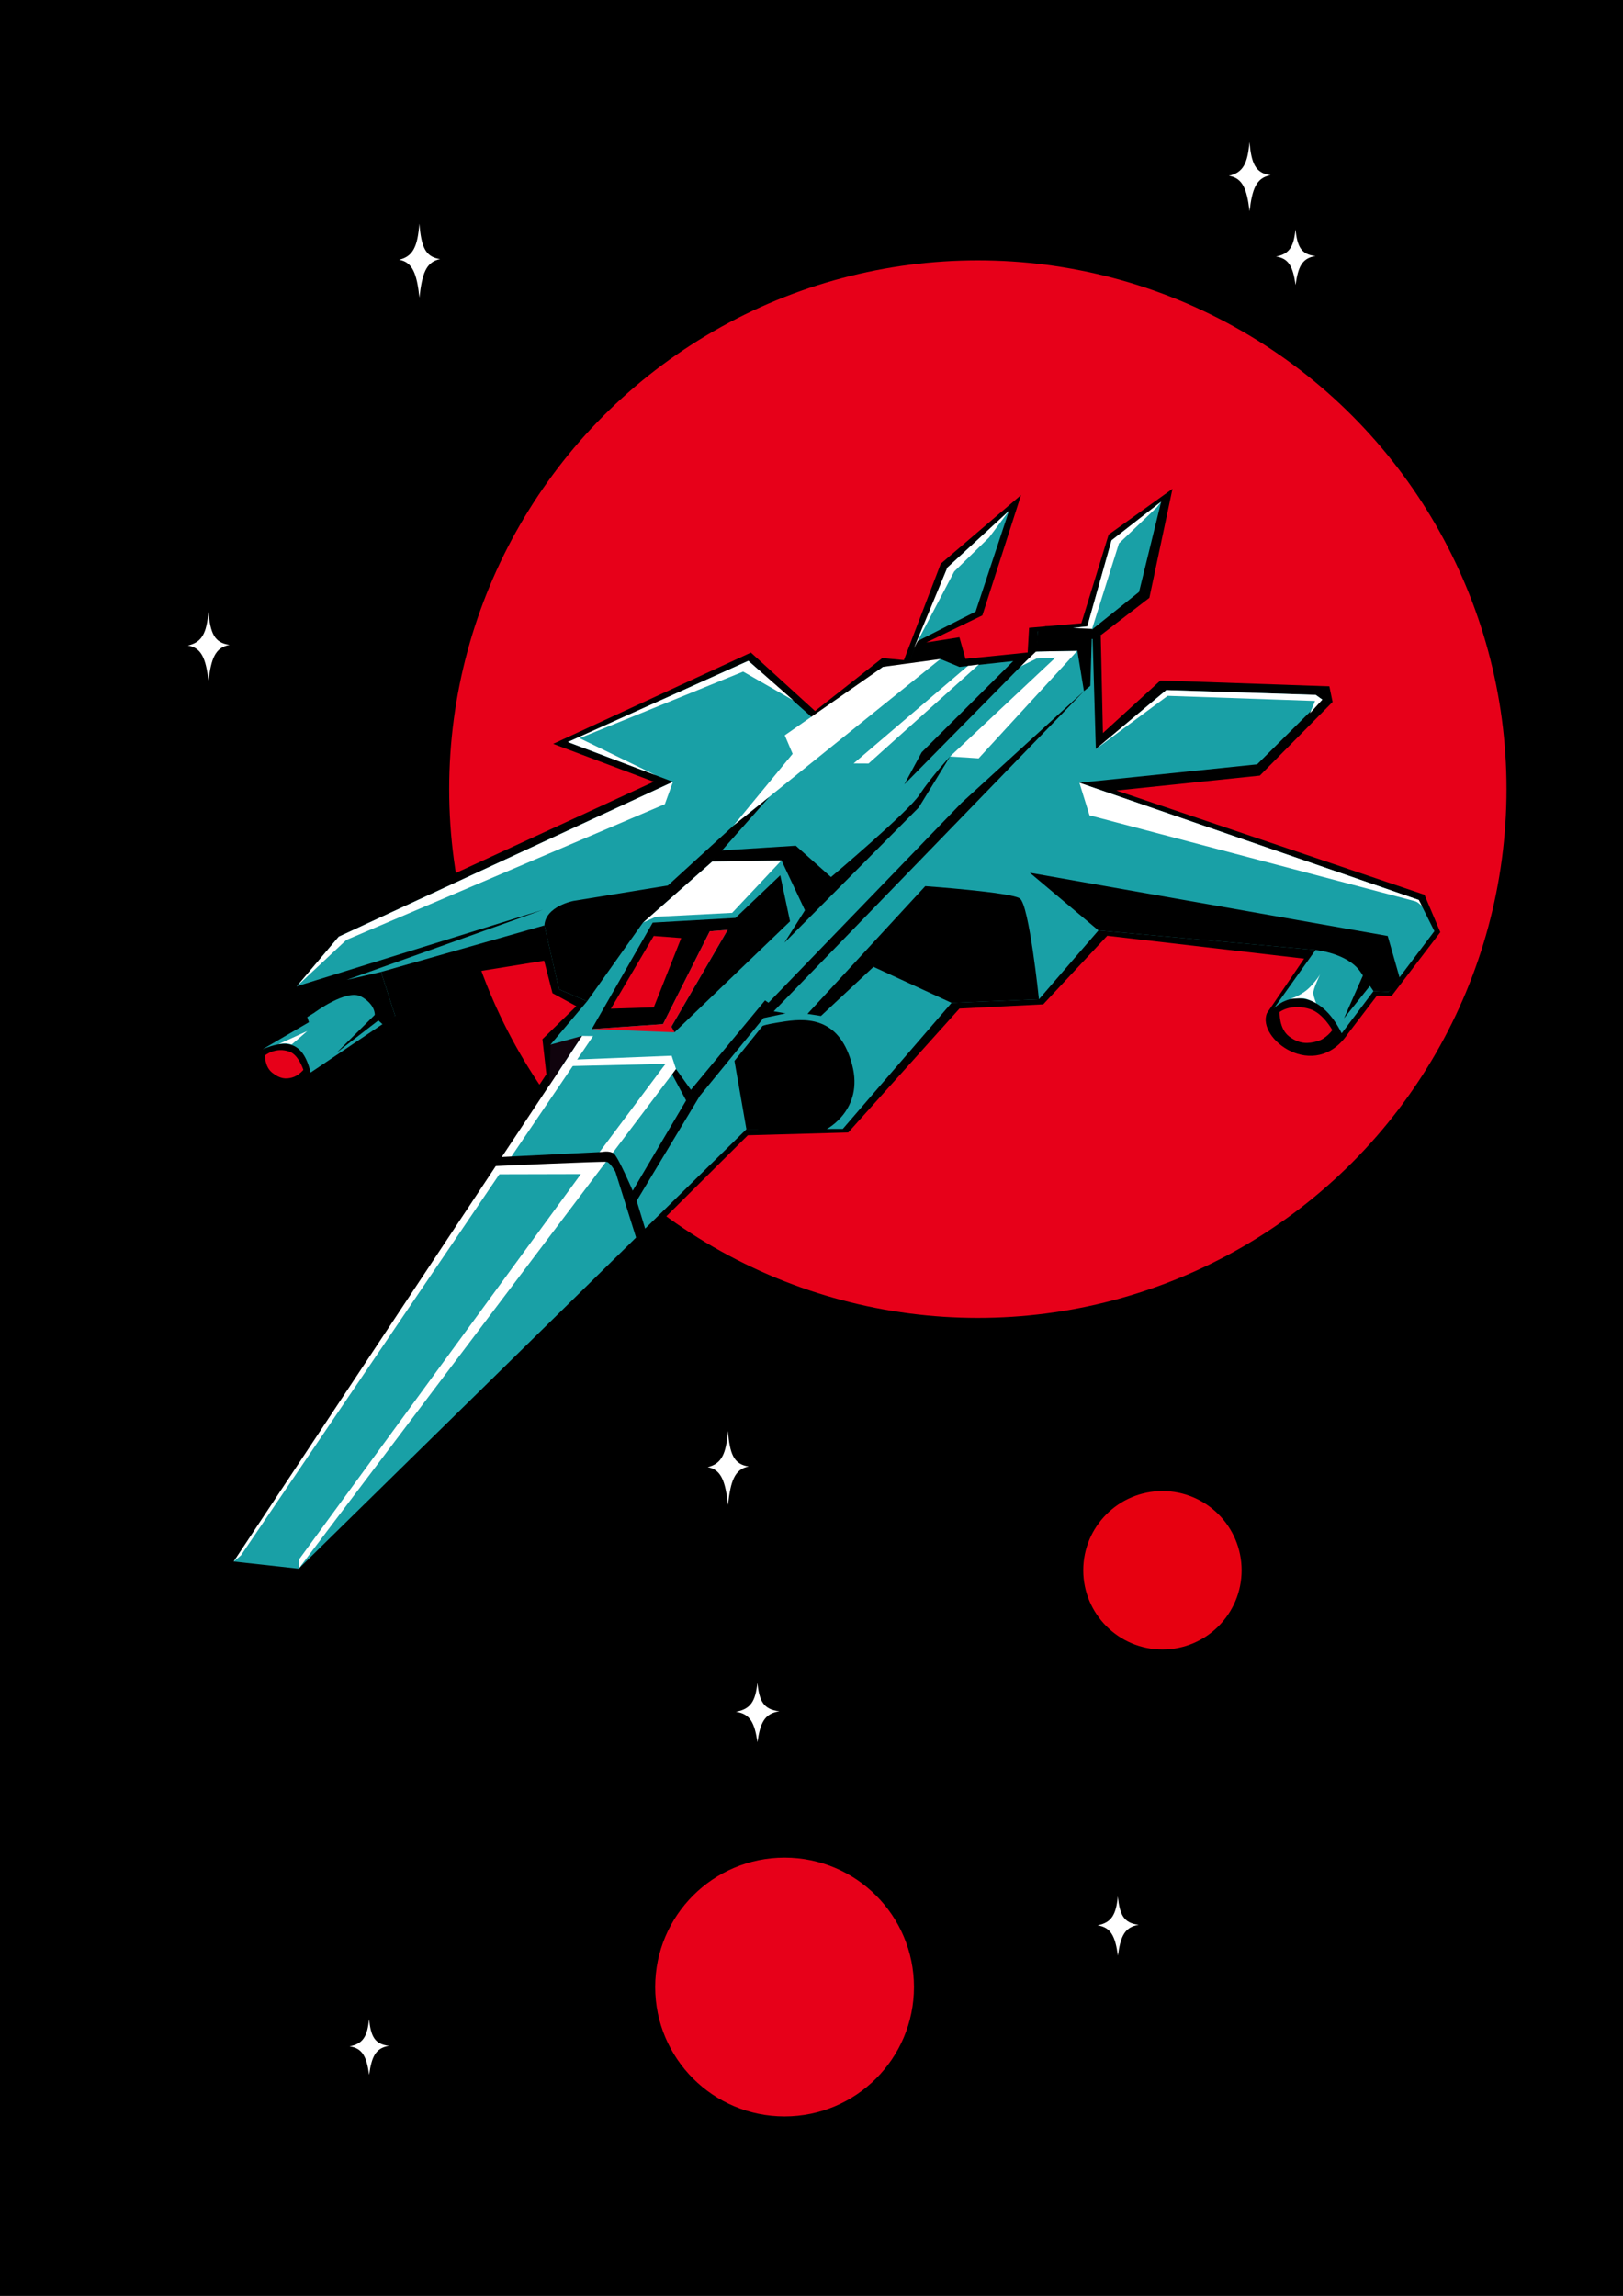 <?xml version="1.0" encoding="UTF-8" standalone="no"?>
<!-- Created with Inkscape (http://www.inkscape.org/) -->

<svg
   width="210mm"
   height="297mm"
   viewBox="0 0 210 297"
   version="1.1"
   id="svg5"
   inkscape:version="1.1.1 (3bf5ae0d25, 2021-09-20)"
   sodipodi:docname="ship.svg"
   inkscape:export-filename="D:\Projects\personal-website\model\ship.png"
   inkscape:export-xdpi="192.07001"
   inkscape:export-ydpi="192.07001"
   xmlns:inkscape="http://www.inkscape.org/namespaces/inkscape"
   xmlns:sodipodi="http://sodipodi.sourceforge.net/DTD/sodipodi-0.dtd"
   xmlns="http://www.w3.org/2000/svg"
   xmlns:svg="http://www.w3.org/2000/svg">
  <rect x="0" y="0" width="210" height="297" fill="#333333" stroke="none"/>
  <sodipodi:namedview
     id="namedview7"
     pagecolor="#ffffff"
     bordercolor="#666666"
     borderopacity="1.0"
     inkscape:pageshadow="2"
     inkscape:pageopacity="0.0"
     inkscape:pagecheckerboard="0"
     inkscape:document-units="mm"
     showgrid="false"
     inkscape:zoom="0.77771464"
     inkscape:rotation="-1"
     inkscape:cx="141.43186"
     inkscape:cy="406.92027"
     inkscape:window-width="2560"
     inkscape:window-height="1377"
     inkscape:window-x="-8"
     inkscape:window-y="-8"
     inkscape:window-maximized="1"
     inkscape:current-layer="g50127" />
  <defs
     id="defs2" />
  <g
     inkscape:label="Layer 1"
     inkscape:groupmode="layer"
     id="layer1">
    <rect
       style="opacity:1;fill:#000000;fill-opacity:1;stroke:none;stroke-width:0.322;stroke-miterlimit:4;stroke-dasharray:none;stroke-opacity:1;paint-order:markers stroke fill"
       id="rect50741"
       width="224.804"
       height="319.775"
       x="-214.982"
       y="-6.627"
       transform="scale(-1,1)" />
    <ellipse
       style="opacity:1;fill:#e70019;fill-opacity:1;stroke:none;stroke-width:0.322;stroke-miterlimit:4;stroke-dasharray:none;stroke-opacity:1;paint-order:markers stroke fill"
       id="path50269"
       cx="-126.524"
       cy="102.088"
       transform="scale(-1,1)"
       rx="68.404"
       ry="68.404" />
    <circle
       style="fill:#e70019;fill-opacity:1;stroke:none;stroke-width:0.079;stroke-miterlimit:4;stroke-dasharray:none;stroke-opacity:1;paint-order:markers stroke fill"
       id="path50269-4"
       cx="-101.516"
       cy="257.053"
       r="16.742"
       transform="scale(-1,1)" />
    <circle
       style="fill:#e70010;fill-opacity:1;stroke:none;stroke-width:0.048;stroke-miterlimit:4;stroke-dasharray:none;stroke-opacity:1;paint-order:markers stroke fill"
       id="path50269-4-3"
       cx="-150.408"
       cy="203.138"
       r="10.246"
       transform="scale(-1,1)" />
    <g
       id="g50127"
       transform="matrix(-1.188,0.245,0.245,1.188,199.059,-36.455)">
      <path
         style="fill:#000000;fill-opacity:1;stroke:none;stroke-width:0.265;stroke-linecap:butt;stroke-linejoin:miter;stroke-miterlimit:4;stroke-dasharray:none;stroke-opacity:1"
         d="m 54.831,72.608 4.763,10.887 5.954,2.892 -0.058,0.026 1.871,10.206 -7.144,-4.253 -17.521,4.253 v 1.701 l 9.186,6.124 15.309,-1.531 -29.938,17.521 -0.851,4.253 6.464,5.613 1.531,-0.34 3.866,3.362 c 4.517,4.364 9.654,-1.492 7.995,-3.912 l -5.057,-4.893 20.072,-6.634 8.165,5.784 8.845,-1.361 14.289,10.546 10.546,-1.871 56.474,36.912 8.335,-2.722 -45.077,-44.907 -0.34,-3.742 -4.253,-2.722 2.211,-1.871 0.17,-3.572 15.82,-0.68 v 3.402 l 10.887,4.763 c 5.105,2.386 6.615,-3.814 4.959,-4.825 l -4.448,-1.979 0.34,-3.912 -6.294,-4.593 -36.572,-8.505 9.696,-6.124 -22.624,-5.273 -5.443,7.485 -8.165,-4.082 -2.211,0.68 -5.929,-9.275 -9.866,-5.443 6.634,11.737 6.439,1.621 -3.572,0.17 -0.17,2.381 -6.634,0.68 -0.68,-2.552 -5.556,0.654 -4.763,-8.675 z"
         id="path905"
         sodipodi:nodetypes="ccccccccccccccccccccccccccccccccccccccccccccccccccccc" />
      <path
         style="fill:#19a0a6;fill-opacity:1;stroke:none;stroke-width:0.265;stroke-linecap:butt;stroke-linejoin:miter;stroke-miterlimit:4;stroke-dasharray:none;stroke-opacity:1"
         d="m 56.292,73.709 4.252,8.947 7.006,3.568 -1.143,0.353 2.037,11.559 -8.633,-4.643 -15.506,3.726 -0.586,0.634 8.208,5.357 18.963,-1.907 -32.935,19.555 -0.957,3.593 6.102,5.358 1.552,-0.404 4.231,3.721 c 1.297,-4.91 4.601,-5.322 6.528,-4.082 l -5.592,-5.188 22.262,-6.719 7.697,5.911 9.207,-1.51 14.076,10.823 10.079,-2.041 56.24,36.253 6.634,-2.148 -44.482,-44.014 0.255,-3.147 -4.763,-3.742 2.679,-1.85 0.149,-6.995 18.073,1.34 -0.532,4.869 10.057,4.125 c 0.104,-3.68 2.102,-3.94 4.508,-3.466 l -5.422,-1.829 0.489,-4.019 -5.443,-4.274 -38.252,-8.973 10.121,-6.421 -20.604,-4.593 -5.677,7.612 -8.271,-4.082 -2.466,0.595 -6.388,-9.578 -7.655,-4.593 5.656,9.802 6.697,1.829 1.689,2.54 -3.684,-0.177 -1.823,1.24 -8.239,0.784 -0.71,-2.792 -5.282,0.523 -4.387,-8.465 z"
         id="path905-5"
         sodipodi:nodetypes="cccccccccccccccccccccccccccccccccccccccccccccccccccccc" />
      <path
         style="fill:#ffffff;fill-opacity:1;stroke:none;stroke-width:0.265px;stroke-linecap:butt;stroke-linejoin:miter;stroke-opacity:1"
         d="m 128.3,117.031 -1.148,0.255 47.969,46.651 0.893,0.489 z"
         id="path18414"
         sodipodi:nodetypes="ccccc" />
      <path
         style="fill:#ffffff;fill-opacity:1;stroke:none;stroke-width:0.265px;stroke-linecap:butt;stroke-linejoin:miter;stroke-opacity:1"
         d="m 129.448,119.37 -10.079,1.659 -0.17,1.488 50.18,44.057 -0.255,-0.978 -37.725,-34.157 8.649,-1.763 -0.905,-0.865 -9.236,1.555 -9.356,-8.293 -0.375,-0.322 10.036,-1.829 z"
         id="path18737"
         sodipodi:nodetypes="ccccccccccccc" />
      <path
         style="fill:#ffffff;fill-opacity:1;stroke:none;stroke-width:0.265px;stroke-linecap:butt;stroke-linejoin:miter;stroke-opacity:1"
         d="m 56.882,74.215 4.717,2.941 4.654,8.356 3.583,-0.681 -3.14,0.308 -4.387,-8.465 -6.016,-2.966"
         id="path19746"
         sodipodi:nodetypes="ccccccc" />
      <path
         style="fill:#ffffff;fill-opacity:1;stroke:none;stroke-width:0.265px;stroke-linecap:butt;stroke-linejoin:miter;stroke-opacity:1"
         d="m 75.026,73.729 4.388,2.811 5.871,7.151 -5.239,-7.707 -7.655,-4.593"
         id="path19979"
         sodipodi:nodetypes="ccccc" />
      <path
         style="fill:#ffffff;fill-opacity:1;stroke:none;stroke-width:0.265px;stroke-linecap:butt;stroke-linejoin:miter;stroke-opacity:1"
         d="m 82.75,85.385 6.151,-0.418 11.745,5.034 -0.421,2.105 7.728,6.225 z"
         id="path20479" />
      <path
         style="fill:#ffffff;fill-opacity:1;stroke:none;stroke-width:0.265px;stroke-linecap:butt;stroke-linejoin:miter;stroke-opacity:1"
         d="m 78.844,86.783 1.173,-0.09 14.043,7.728 -1.564,0.331 z"
         id="path20712" />
      <path
         style="fill:#ffffff;fill-opacity:1;stroke:none;stroke-width:0.265px;stroke-linecap:butt;stroke-linejoin:miter;stroke-opacity:1"
         d="m 68.259,87.474 4.33,-0.812 1.985,1.233 -1.887,-0.486 -1.992,0.306 13.141,8.059 -2.947,0.812 z"
         id="path20780" />
      <path
         style="fill:#ffffff;fill-opacity:1;stroke:none;stroke-width:0.265px;stroke-linecap:butt;stroke-linejoin:miter;stroke-opacity:1"
         d="m 103.682,102.991 6.285,4.42 8.059,-1.233 1.473,0.331 -8.57,-4.901 z"
         id="path20980" />
      <path
         style="fill:#ffffff;fill-opacity:1;stroke:none;stroke-width:0.265px;stroke-linecap:butt;stroke-linejoin:miter;stroke-opacity:1"
         d="m 98.991,86.542 4.631,-4.09 18.523,3.428 -7.156,5.507 8.463,-5.358 -20.604,-4.593 z"
         id="path21180" />
      <path
         style="fill:#ffffff;fill-opacity:1;stroke:none;stroke-width:0.265px;stroke-linecap:butt;stroke-linejoin:miter;stroke-opacity:1"
         d="m 113.331,92.451 38.252,8.973 5.443,4.274 -6.167,-3.769 -36.202,-7.321 z"
         id="path21384"
         sodipodi:nodetypes="cccccc" />
      <path
         style="fill:#000000;fill-opacity:0.998;stroke:none;stroke-width:0.265px;stroke-linecap:butt;stroke-linejoin:miter;stroke-opacity:1"
         d="m 118.562,118.647 -14.459,-9.101 0.03,-5.022 5.593,3.488 8.75,-1.293 8.66,9.803 -7.548,1.022 -6.886,-8.69 -1.894,0.241 7.969,8.901 z"
         id="path21725" />
      <path
         style="fill:#e70019;fill-opacity:1;stroke:none;stroke-width:0.265px;stroke-linecap:butt;stroke-linejoin:miter;stroke-opacity:1"
         d="m 115.831,108.945 4.36,6.646 4.511,-0.782 -6.044,-6.676 z"
         id="path21958" />
      <path
         style="fill:#e70019;fill-opacity:1;stroke:none;stroke-width:0.265px;stroke-linecap:butt;stroke-linejoin:miter;stroke-opacity:1"
         d="m 127.137,116.522 -8.575,2.125 0.216,-0.651 -7.969,-8.901 1.894,-0.241 6.886,8.69 7.548,-1.022"
         id="path41553" />
      <path
         style="fill:#000000;fill-opacity:1;stroke:none;stroke-width:0.265px;stroke-linecap:butt;stroke-linejoin:miter;stroke-opacity:1"
         d="m 113.14,130.32 -8.375,1.718 c 0,0 -4.33,-1.203 -4.059,-6.164 0.271,-4.962 3.308,-5.834 6.044,-5.984 2.736,-0.15 2.526,0.03 2.526,0.03 l 3.639,3.007 z"
         id="path41621" />
      <path
         style="fill:#000000;fill-opacity:1;stroke:none;stroke-width:0.265px;stroke-linecap:butt;stroke-linejoin:miter;stroke-opacity:1"
         d="m 43.1,129.81 -1.483,-1.049 0.361,-4.811 36.024,-14.313 -5.921,7.501 -22.262,6.719 c 0,0 -3.298,1.012 -4.232,3.281 -0.934,2.269 -0.934,2.269 -0.934,2.269 z"
         id="path41854" />
      <path
         style="fill:#000000;fill-opacity:1;stroke:none;stroke-width:0.265px;stroke-linecap:butt;stroke-linejoin:miter;stroke-opacity:1"
         d="m 79.778,123.048 c 0,0 -1.021,-10.1 -0.17,-10.95 0.851,-0.851 9.611,-3.317 9.611,-3.317 l 15.054,10.802 -1.361,0.51 -6.549,-3.997 -7.378,5.443 z"
         id="path41922" />
      <path
         style="fill:#000000;fill-opacity:0.998;stroke:none;stroke-width:0.265px;stroke-linecap:butt;stroke-linejoin:miter;stroke-opacity:1"
         d="m 129.852,104.677 -0.149,6.995 -2.679,1.85 -7.525,-7.014 -8.57,-4.901 -7.336,-5.499 4.359,2.222 8.143,4.838 10.206,-0.425 c 0,0 3.019,-0.043 3.551,1.935"
         id="path41990" />
      <path
         style="fill:#000000;fill-opacity:1;stroke:none;stroke-width:0.265px;stroke-linecap:butt;stroke-linejoin:miter;stroke-opacity:1"
         d="m 69.63,84.216 1.456,0.011 -4.834,1.286 1.406,5.901 0.782,0.421 -0.18,-4.36 4.33,-0.812 -0.612,-2.045 -0.891,-0.39 z"
         id="path42058"
         sodipodi:nodetypes="cccccccccc" />
      <path
         style="fill:#000000;fill-opacity:1;stroke:none;stroke-width:0.265px;stroke-linecap:butt;stroke-linejoin:miter;stroke-opacity:1"
         d="m 68.44,91.835 39.308,26.755 -1.196,0.472 2.406,0.012 8.333,6.762 8.855,9.598 -0.297,3.213 1.128,0.832 0.763,-7.535 c 0,0 0.35,-1.077 0.683,-1.221 0.333,-0.145 11.884,-1.988 11.884,-1.988 l -0.768,-0.825 -10.826,1.676 c 0,0 -0.782,-0.014 -1.18,0.4 -0.398,0.414 -1.188,4.31 -1.188,4.31 l -7.525,-8.282 0.895,-3.022 -0.517,-0.474 -1.112,2.49 -9.669,-7.748 -0.306,0.325 -24.49,-16.728 z"
         id="path42130" />
      <path
         style="fill:#000000;fill-opacity:1;stroke:none;stroke-width:0.265px;stroke-linecap:butt;stroke-linejoin:miter;stroke-opacity:1"
         d="m 148.725,111.738 0.524,-0.713 5.04,2.464 -4.788,-3.121 c 0,0 -0.312,-1.058 1.031,-2.208 1.343,-1.149 5.281,0.694 5.281,0.694 l 1.375,0.505 -0.161,-3.661 -27.337,-2.683 21.991,3.091 -3.754,-0.088 -0.532,4.869 z"
         id="path42200" />
      <path
         style="fill:#000000;fill-opacity:1;stroke:none;stroke-width:0.265px;stroke-linecap:butt;stroke-linejoin:miter;stroke-opacity:1"
         d="m 109.933,100.636 -8.058,1.135 -3.005,4.031 c 0,0 -9.48,-5.142 -11.027,-6.7 -1.546,-1.558 -4.007,-3.329 -4.007,-3.329 l 4.367,4.653 16.945,11.227 -2.841,-2.942 1.376,-5.721 7.247,-1.383 z"
         id="path42268" />
      <path
         style="fill:#000000;fill-opacity:1;stroke:none;stroke-width:0.265px;stroke-linecap:butt;stroke-linejoin:miter;stroke-opacity:1"
         d="M 73.547,87.241 89.207,97.701 86.707,94.723 74.975,87.032 Z"
         id="path42336" />
      <path
         style="fill:#000000;fill-opacity:1;stroke:none;stroke-width:0.265px;stroke-linecap:butt;stroke-linejoin:miter;stroke-opacity:1"
         d="m 44.732,128.629 3.587,2.98 -3.259,-4.568 z"
         id="path42404" />
      <path
         style="fill:#ffffff;fill-opacity:1;stroke:none;stroke-width:0.265px;stroke-linecap:butt;stroke-linejoin:miter;stroke-opacity:1"
         d="m 68.443,98.137 -8.633,-4.643 -15.506,3.726 -0.586,0.634 1.59,1.162 -0.805,-1.18 15.291,-3.71 z"
         id="path45630" />
      <path
         style="fill:#ffffff;fill-opacity:1;stroke:none;stroke-width:0.265px;stroke-linecap:butt;stroke-linejoin:miter;stroke-opacity:1"
         d="m 37.757,121.56 0.197,-0.702 32.935,-19.555 -0.355,3.621 -32.164,15.985 c 0,0 -0.174,0.1 -0.305,0.25 -0.211,0.243 -0.308,0.401 -0.308,0.401 z"
         id="path45700"
         sodipodi:nodetypes="cccccsc" />
      <path
         style="fill:#ffffff;fill-opacity:1;stroke:none;stroke-width:0.265px;stroke-linecap:butt;stroke-linejoin:miter;stroke-opacity:1"
         d="m 50.906,129.421 c 0,0 0.777,-0.667 1.247,-0.786 0.47,-0.119 1.386,-0.21 1.386,-0.21 0,0 -1.317,-0.087 -2.43,-0.872 -1.113,-0.785 -1.361,-1.215 -1.361,-1.215 0,0 1.206,1.573 1.241,1.999 0.035,0.426 -0.083,1.083 -0.083,1.083 z"
         id="path45896" />
      <path
         style="fill:#ffffff;fill-opacity:1;stroke:none;stroke-width:0.265px;stroke-linecap:butt;stroke-linejoin:miter;stroke-opacity:1"
         d="m 156.895,110.602 1.921,1.071 c 0,0 0.395,-0.219 0.712,-0.273 0.317,-0.055 0.647,-0.049 0.647,-0.049 z"
         id="path46096" />
      <path
         style="fill:#e70019;fill-opacity:1;stroke:none;stroke-width:0.265px;stroke-linecap:butt;stroke-linejoin:miter;stroke-opacity:1"
         d="m 49.788,132.591 c 0,0 0.605,-1.943 1.833,-2.648 1.879,-1.079 3.287,-0.381 3.287,-0.381 0,0 0.457,1.75 -0.497,2.797 -0.954,1.047 -1.831,1.131 -2.808,1.072 -0.977,-0.06 -1.814,-0.84 -1.814,-0.84 z"
         id="path46558"
         sodipodi:nodetypes="cscssc" />
      <path
         style="fill:#e70019;fill-opacity:1;stroke:none;stroke-width:0.197px;stroke-linecap:butt;stroke-linejoin:miter;stroke-opacity:1"
         d="m 158.145,114.574 c 0,0 0.168,-1.654 1.053,-2.198 1.354,-0.832 2.637,-0.139 2.637,-0.139 0,0 0.302,1.17 -0.385,1.977 -0.688,0.808 -1.261,0.964 -1.966,0.918 -0.704,-0.046 -1.339,-0.558 -1.339,-0.558 z"
         id="path46558-0"
         sodipodi:nodetypes="cscssc" />
      <path
         style="fill:#10030d;fill-opacity:1;stroke:none;stroke-width:0.265px;stroke-linecap:butt;stroke-linejoin:miter;stroke-opacity:1"
         d="m 132.789,121.497 -4.489,-4.466 3.487,0.234 z"
         id="path47726"
         sodipodi:nodetypes="cccc" />
    </g>
    <path
       style="fill:#ffffff;fill-opacity:1;stroke:none;stroke-width:0.224px;stroke-linecap:butt;stroke-linejoin:miter;stroke-opacity:1"
       d="m 167.62,29.678 c 0.249,2.21 0.698,3.231 2.594,3.449 -1.771,0.272 -2.255,1.427 -2.583,3.743 -0.323,-2.345 -0.87,-3.45 -2.535,-3.679 1.737,-0.321 2.312,-1.294 2.523,-3.513 z"
       id="path51046"
       sodipodi:nodetypes="ccccc" />
    <path
       style="fill:#ffffff;fill-opacity:1;stroke:none;stroke-width:0.224px;stroke-linecap:butt;stroke-linejoin:miter;stroke-opacity:1"
       d="m 47.75,261.217 c 0.249,2.21 0.698,3.231 2.594,3.449 -1.771,0.272 -2.255,1.427 -2.583,3.743 -0.323,-2.345 -0.87,-3.45 -2.535,-3.679 1.737,-0.321 2.312,-1.294 2.523,-3.513 z"
       id="path51046-9"
       sodipodi:nodetypes="ccccc" />
    <path
       style="fill:#ffffff;fill-opacity:1;stroke:none;stroke-width:0.263px;stroke-linecap:butt;stroke-linejoin:miter;stroke-opacity:1"
       d="m 94.182,185.125 c 0.258,2.939 0.724,4.295 2.688,4.586 -1.836,0.361 -2.337,1.897 -2.677,4.976 -0.335,-3.117 -0.902,-4.587 -2.627,-4.891 1.8,-0.426 2.396,-1.72 2.615,-4.671 z"
       id="path51046-1"
       sodipodi:nodetypes="ccccc" />
    <path
       style="fill:#ffffff;fill-opacity:1;stroke:none;stroke-width:0.263px;stroke-linecap:butt;stroke-linejoin:miter;stroke-opacity:1"
       d="m 54.259,28.935 c 0.258,2.939 0.724,4.295 2.688,4.586 -1.836,0.361 -2.337,1.897 -2.677,4.976 -0.335,-3.117 -0.902,-4.587 -2.627,-4.891 1.8,-0.426 2.396,-1.72 2.615,-4.671 z"
       id="path51046-1-2"
       sodipodi:nodetypes="ccccc" />
    <path
       style="fill:#ffffff;fill-opacity:1;stroke:none;stroke-width:0.242px;stroke-linecap:butt;stroke-linejoin:miter;stroke-opacity:1"
       d="m 97.992,217.706 c 0.273,2.357 0.768,3.445 2.853,3.679 -1.948,0.29 -2.48,1.522 -2.841,3.992 -0.356,-2.5 -0.957,-3.679 -2.787,-3.924 1.91,-0.342 2.543,-1.38 2.775,-3.747 z"
       id="path51046-7"
       sodipodi:nodetypes="ccccc" />
    <path
       style="fill:#ffffff;fill-opacity:1;stroke:none;stroke-width:0.236px;stroke-linecap:butt;stroke-linejoin:miter;stroke-opacity:1"
       d="m 144.634,245.331 c 0.259,2.356 0.728,3.443 2.705,3.676 -1.847,0.289 -2.351,1.521 -2.693,3.989 -0.337,-2.499 -0.908,-3.677 -2.643,-3.921 1.811,-0.342 2.411,-1.379 2.631,-3.744 z"
       id="path51046-5-6"
       sodipodi:nodetypes="ccccc" />
    <path
       style="fill:#ffffff;fill-opacity:1;stroke:none;stroke-width:0.256px;stroke-linecap:butt;stroke-linejoin:miter;stroke-opacity:1"
       d="m 161.667,18.37 c 0.262,2.751 0.736,4.021 2.736,4.293 -1.868,0.338 -2.378,1.776 -2.724,4.659 -0.341,-2.918 -0.918,-4.294 -2.673,-4.579 1.831,-0.399 2.438,-1.61 2.661,-4.373 z"
       id="path51046-3"
       sodipodi:nodetypes="ccccc" />
    <path
       style="fill:#ffffff;fill-opacity:1;stroke:none;stroke-width:0.256px;stroke-linecap:butt;stroke-linejoin:miter;stroke-opacity:1"
       d="m 26.964,79.134 c 0.262,2.751 0.736,4.021 2.736,4.293 -1.868,0.338 -2.378,1.776 -2.724,4.659 -0.341,-2.918 -0.918,-4.294 -2.673,-4.579 1.831,-0.399 2.438,-1.61 2.661,-4.373 z"
       id="path51046-3-8"
       sodipodi:nodetypes="ccccc" />
  </g>
</svg>
